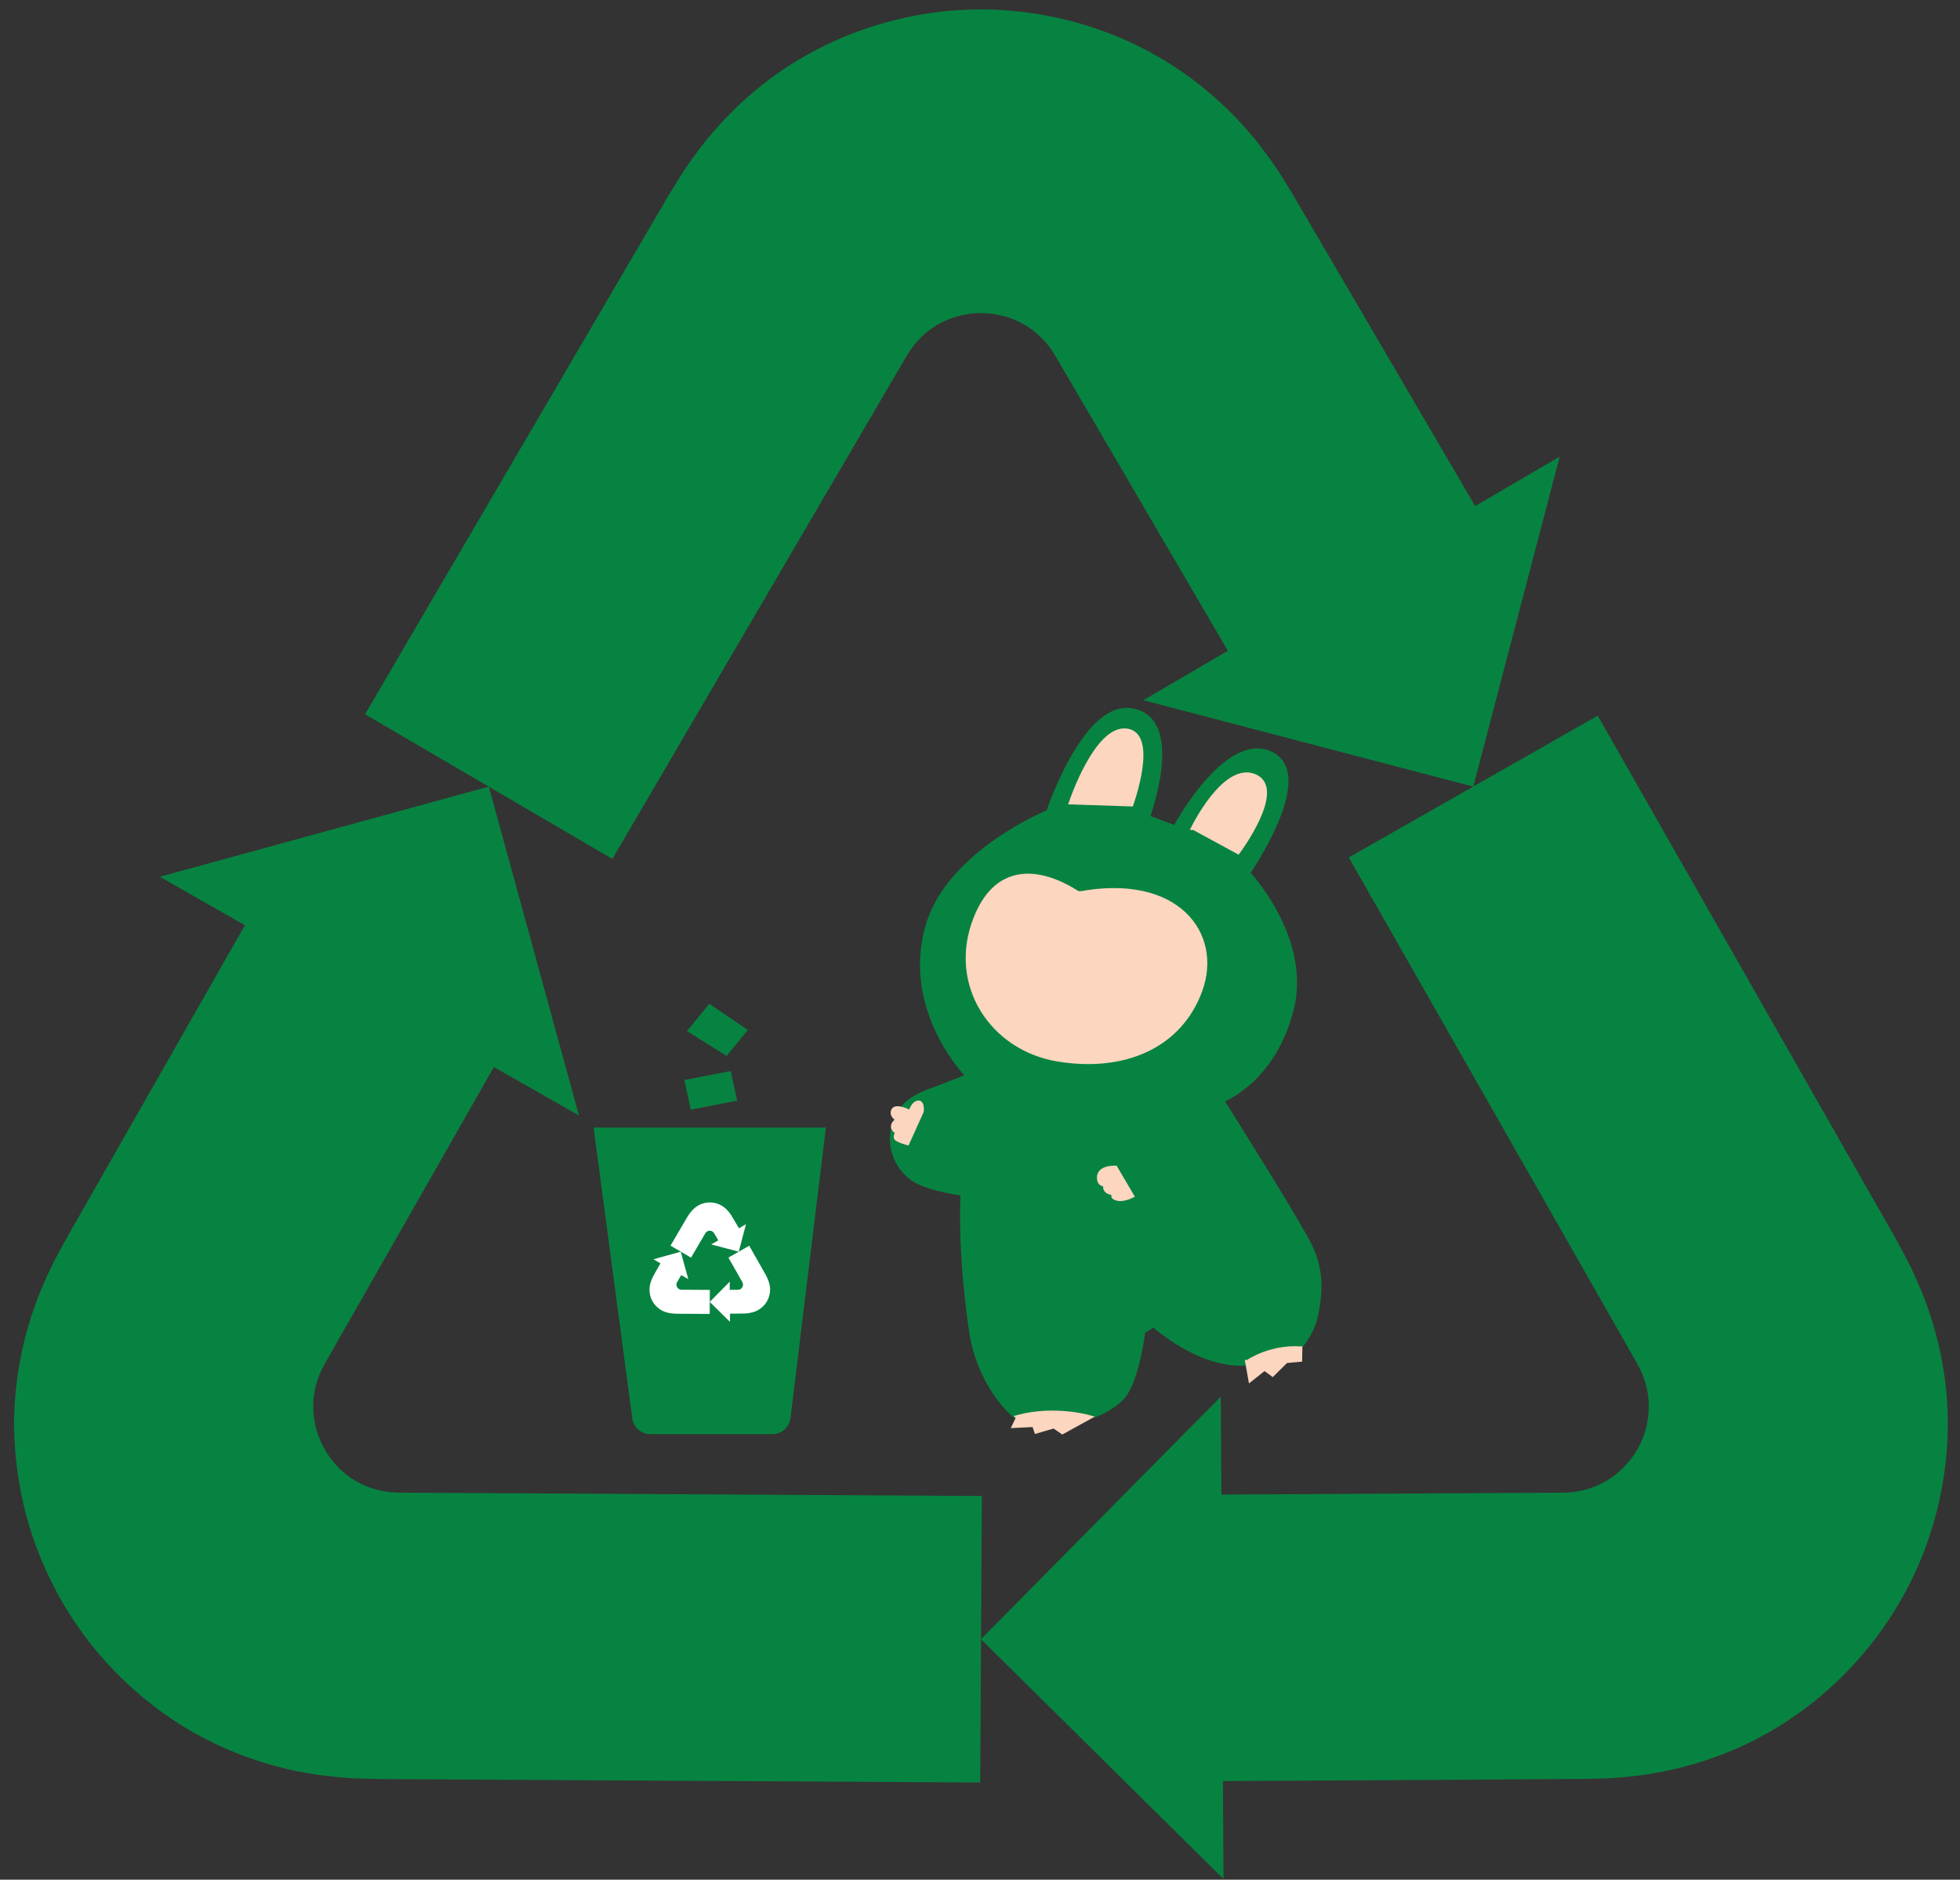 <?xml version="1.0" encoding="UTF-8"?>
<svg xmlns="http://www.w3.org/2000/svg" viewBox="0 0 390.67 374.67">
  <rect x="0" y="0" width="390.67" height="374.67" fill="#333333" stroke="none"/>
  <defs>
    <style>
      .cls-1 {
        stroke: #078341;
      }

      .cls-1, .cls-2, .cls-3 {
        stroke-miterlimit: 10;
      }

      .cls-1, .cls-4 {
        fill: #078341;
      }

      .cls-2, .cls-3 {
        fill: #fdd6bf;
        stroke: #fdd6bf;
      }

      .cls-3 {
        stroke-width: .75px;
      }

      .cls-5 {
        fill: #fff;
      }
    </style>
  </defs>
  <g id="Layer_1" data-name="Layer 1">
    <path class="cls-4" d="M195.7,298.19l-103.07-.59-10.62-.06c-1.74-.03-3.5.06-5.22-.24-3.45-.54-6.71-2.18-9.18-4.65-1.25-1.21-2.29-2.64-3.11-4.18-.83-1.53-1.44-3.19-1.76-4.9-.68-3.42-.23-7.05,1.22-10.22.76-1.63,1.72-3.14,2.59-4.71l6.34-11.12,13.13-23.03,12.42-21.8,16.96,9.66-17.97-65.56-65.57,17.97,16.96,9.66-12.42,21.8-13.13,23.03-6.79,11.91c-1.74,3.06-3.52,6.11-5.14,9.21-.43.77-.82,1.55-1.19,2.33-.38.78-.75,1.57-1.09,2.36-.68,1.59-1.4,3.16-1.95,4.79-2.3,6.28-3.69,12.85-4.14,19.46-.46,6.61.12,13.25,1.52,19.68,1.4,6.44,3.74,12.65,6.86,18.43,3.12,5.79,7.03,11.14,11.64,15.84,4.6,4.7,9.83,8.82,15.59,12.08,5.76,3.25,11.99,5.7,18.49,7.23,1.61.43,3.27.67,4.92.98,1.65.28,3.32.44,4.99.64,1.68.16,3.36.29,5.07.32,1.7.05,3.41.12,5.12.11l15.14.09,103.07.59.32-57.11Z"/>
    <path class="cls-4" d="M268.85,170.92l38.64,67.81,17.87,31.37c.65,1.15,1.35,2.28,1.86,3.49.53,1.21.92,2.48,1.16,3.78.46,2.6.31,5.31-.44,7.84-1.49,5.07-5.4,9.39-10.38,11.22-1.24.46-2.53.78-3.84.95-1.31.19-2.64.14-3.95.16l-16.22.09-50.11.28-.11-19.52-47.8,48.34,48.34,47.8-.11-19.52,50.11-.28,22.8-.15,3.87-.12c1.28-.07,2.56-.16,3.82-.3l3.78-.45c1.25-.2,2.5-.44,3.74-.67,4.96-1.02,9.78-2.55,14.38-4.57,18.41-8.09,32.73-24.3,38.67-43.34,3-9.5,4.02-19.65,2.81-29.63-.62-4.99-1.78-9.91-3.45-14.69-.8-2.4-1.83-4.73-2.87-7.05-1.06-2.32-2.34-4.58-3.55-6.85l-20.77-36.45-38.64-67.81-49.62,28.27Z"/>
    <path class="cls-4" d="M122.06,171.2l39.41-67.37,18.23-31.16c.67-1.13,1.3-2.3,2.09-3.36.78-1.06,1.68-2.04,2.69-2.9,2.02-1.7,4.44-2.92,7.01-3.53,5.13-1.25,10.84-.01,14.91,3.38,1.02.84,1.94,1.8,2.74,2.85.82,1.04,1.44,2.21,2.11,3.35l8.19,14,25.3,43.26-16.85,9.85,65.76,17.22,17.23-65.77-16.85,9.86-25.3-43.26-11.53-19.67-2.04-3.29c-.7-1.07-1.42-2.13-2.17-3.16l-2.28-3.05c-.8-.99-1.63-1.94-2.45-2.9-3.36-3.78-7.1-7.19-11.15-10.16C220.9,3.48,199.71-.82,180.25,3.56c-9.73,2.15-19.03,6.34-27.07,12.38-4.01,3.03-7.69,6.5-11,10.34-1.68,1.9-3.18,3.95-4.67,6.01-1.48,2.07-2.79,4.31-4.16,6.5l-21.18,36.21-39.41,67.37,49.3,28.84Z"/>
  </g>
  <g id="Layer_3" data-name="Layer 3">
    <path class="cls-1" d="M249.3,271.76c.17-.09.33-.18.51-.26,3.43-1.45,5.94-1.5,9.27-3.18.89-.8,2.45-3.49,2.85-5.03,2.64-10.3-.65-14.61-3.43-19.48-3.6-6.3-15.05-24.51-15.05-24.51,0,0,10.46-3.8,13.99-18.45,3.37-13.99-8.79-26.84-8.79-26.84,0,0,13.52-19.45,4.66-23.71-8.85-4.26-19.05,14.75-19.05,14.75l-5.59-2.1s7.46-20.05-3.46-21.31c-9.11-1.06-16.19,20.25-16.19,20.25,0,0-19.85,8.06-24.05,22.71-4.86,16.95,8.11,29.96,8.11,29.96,0,0-2.56.97-6.09,2.35-1.06.41-3.72,1.19-5.67,2.7-3.12,2.42-3.83,6.57-3.26,9.27.66,3.14,2.67,5.23,4.03,6.1,3.15,2.02,9.89,2.88,9.89,2.88,0,0-.77,10.07,1.58,26.88,1.57,11.26,8.13,16.87,8.85,17.46.19-.02.39-.03.6-.02,5.16.37,9.8-.07,14.93-.1,1.62-.51,4.46-2.08,5.83-3.71,2.9-3.43,4.02-13.03,4.02-13.03l2.13-1.33c11.46,9.59,19.32,7.53,19.32,7.53l.05.23Z"/>
  </g>
  <g id="Layer_5" data-name="Layer 5">
    <path class="cls-2" d="M214.99,178.22c-.2.04-14.32-10.71-20.47,4.89-5.17,13.11,3.28,25.86,16.4,27.99,13.12,2.13,24.18-2.6,28.24-13.72s-4.52-22.89-24.17-19.16Z"/>
    <path class="cls-2" d="M237.96,164.94s6.23-12.66,12.12-10.15-3.34,14.92-3.34,14.92l-8.77-4.77Z"/>
    <path class="cls-2" d="M213.6,159.84s4.99-14.82,10.91-14.13c5.92.68.93,14.53.93,14.53l-11.84-.4Z"/>
    <path class="cls-3" d="M183.75,221.54s.28-2.39-1.15-1.66c-.77.39-1.15,1.79-1.15,1.79,0,0-2.91-1.54-3.45-.34s1.17,1.95,1.17,1.95c0,0-.93.15-1.17.95-.28.94.85,1.47.85,1.47,0,0-.39.51-.32,1.08.06.49,2.35,1.11,2.35,1.11l2.86-6.34Z"/>
    <path class="cls-3" d="M222.35,232.72s-3.33-.2-3.33,2,2.29,1.15,2.29,1.15c0,0-1.29-.02-1.02,1.04s2.46,1.27,4.13.53-3.66.4-2.33,1.27,3.59-.33,3.59-.33l-3.33-5.66Z"/>
    <path class="cls-2" d="M248.71,271.57l.58,3.27,2.75-2.18,1.6,1.18,2.66-2.64,2.75-.25.04-2.1c-6.14-.31-10.37,2.72-10.37,2.72Z"/>
    <path class="cls-2" d="M203.06,282.5l-.78,1.62,3.89-.19.43,1.28,3.5-1.01,1.67,1.15,5.14-2.83s-6.73-1.9-13.86-.03Z"/>
  </g>
  <g id="Layer_6" data-name="Layer 6">
    <path class="cls-1" d="M118.89,225.26h45.16l-6.99,57.36c-.19,1.56-1.52,2.74-3.09,2.74h-24.36c-1.56,0-2.88-1.16-3.09-2.7l-7.63-57.39Z"/>
    <polygon class="cls-1" points="137 215.67 145.26 214.07 146.33 219 138.07 220.6 137 215.67"/>
    <polygon class="cls-1" points="137.67 205.41 141.47 200.75 148.33 205.41 144.73 209.81 137.67 205.41"/>
    <path class="cls-5" d="M141.48,257.11l-4.83-.03c-.35-.01-.7.02-1.05-.03-.34-.08-.63-.36-.73-.69-.06-.21-.05-.43.02-.63.08-.2.2-.38.31-.57l.58-1.01,1.41.81-1.5-5.46-5.46,1.5,1.41.81-1.4,2.49c-.4.75-.64,1.46-.74,2.16-.1.72-.03,1.49.23,2.2.41,1.17,1.33,2.15,2.41,2.66.55.25,1.09.39,1.75.47.64.09,1.35.07,2.03.08l5.54.03.03-4.76Z"/>
    <path class="cls-5" d="M145.18,250.66l2.39,4.2c.16.31.37.6.49.93.1.34,0,.72-.24.98-.15.16-.35.26-.56.3-.21.03-.43.01-.64.02h-1.17s0-1.62,0-1.62l-3.98,4.03,4.03,3.98v-1.63s2.85-.03,2.85-.03c.85-.03,1.58-.18,2.24-.44.67-.28,1.3-.72,1.79-1.3.81-.94,1.2-2.23,1.1-3.41-.06-.6-.21-1.14-.46-1.75-.25-.6-.61-1.2-.95-1.8l-2.74-4.81-4.14,2.36Z"/>
    <path class="cls-5" d="M137.74,250.68l2.44-4.17c.19-.3.33-.62.56-.89.24-.26.62-.37.96-.28.21.05.4.17.54.33.13.17.22.37.34.55l.59,1.01-1.4.82,5.48,1.44,1.44-5.48-1.4.82-1.45-2.46c-.45-.72-.94-1.28-1.5-1.72-.58-.44-1.28-.77-2.02-.9-1.22-.23-2.53.07-3.5.76-.49.35-.89.75-1.29,1.28-.4.51-.73,1.13-1.08,1.72l-2.8,4.78,4.11,2.4Z"/>
  </g>
</svg>